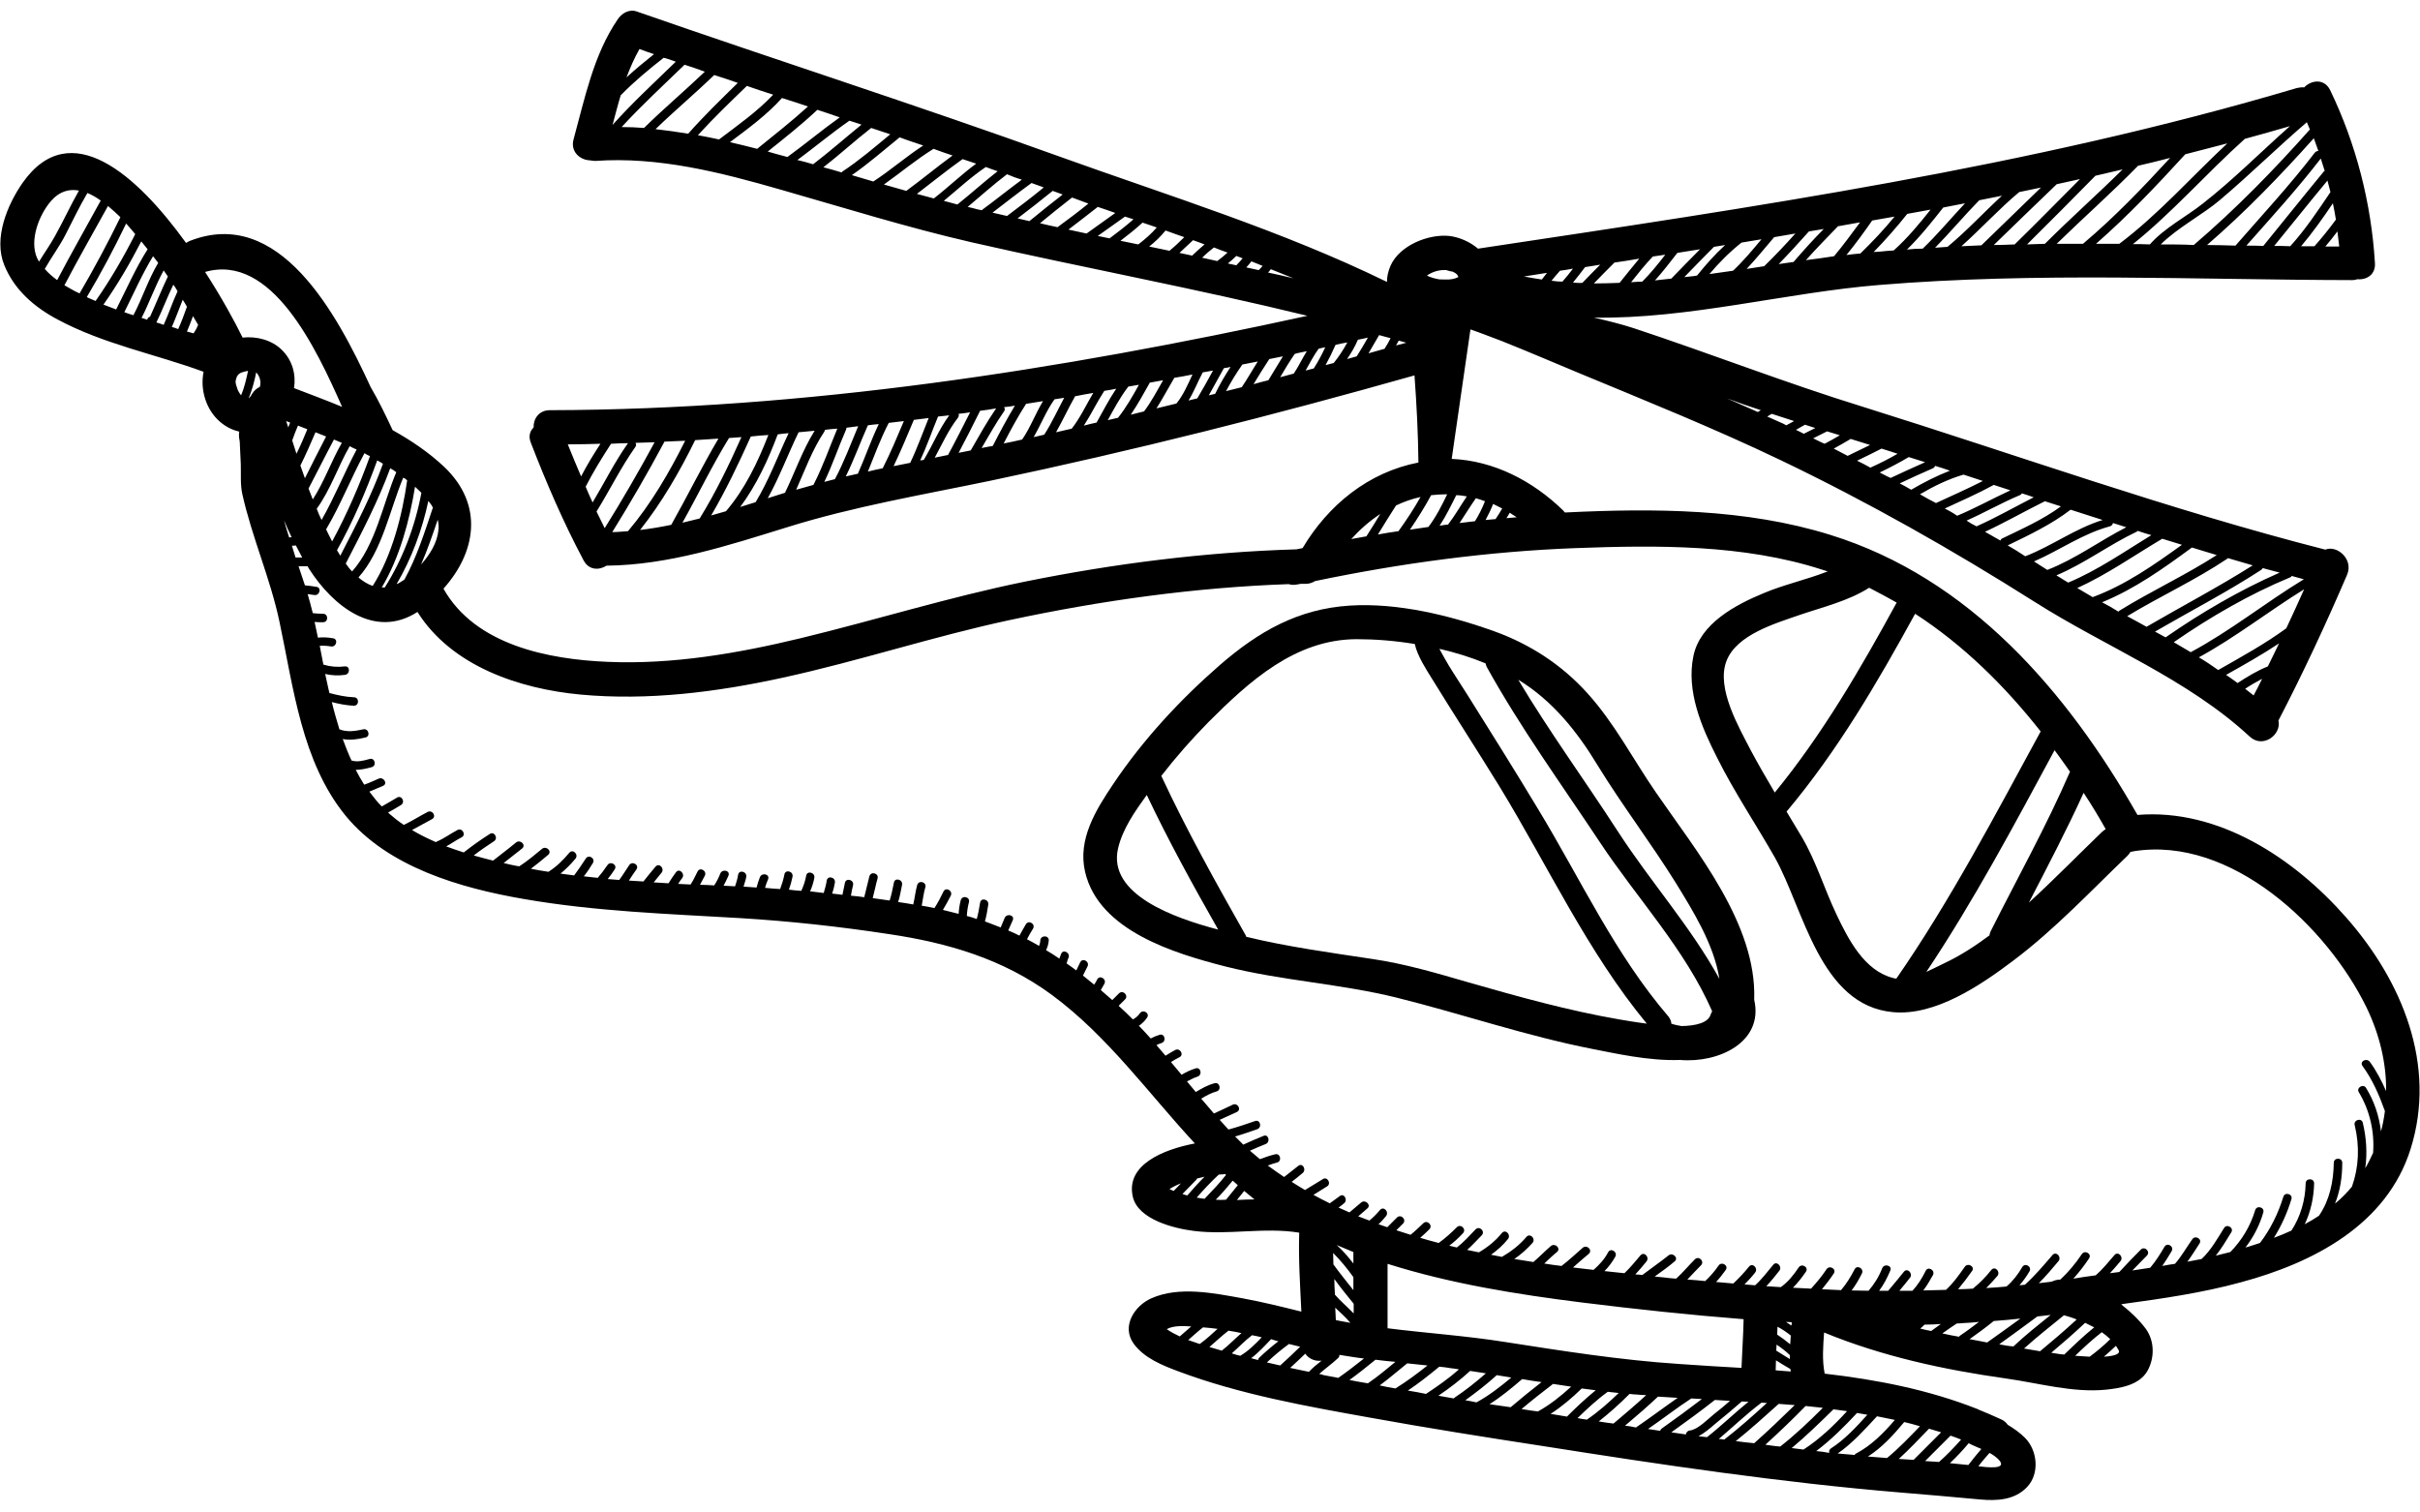 <svg width="192" height="120" viewBox="0 0 192 120" fill="none" xmlns="http://www.w3.org/2000/svg">
<path d="M116.664 26.136C117.504 26.424 118.344 26.76 119.184 27.072C121.224 27.888 123.24 28.752 125.256 29.592C130.632 31.824 136.008 33.984 141.264 36.504C148.224 39.84 154.872 43.608 161.4 47.736C167.064 51.336 173.544 53.856 178.488 58.44C179.544 59.424 181.032 58.272 180.768 57.168C182.736 53.376 184.536 49.512 186.216 45.6C186.744 44.352 185.4 43.224 184.488 43.608C172.08 40.44 160.032 36.096 147.816 32.28C141.672 30.384 135.72 28.056 129.624 26.04C128.592 25.704 127.512 25.44 126.456 25.2C133.992 25.32 141.72 23.208 149.112 22.608C161.592 21.576 174.12 22.2 186.624 22.224C186.768 22.224 186.912 22.2 187.032 22.152C187.752 22.224 188.496 21.792 188.424 20.856C188.136 16.128 186.936 11.424 184.872 7.152C184.416 6.216 183.384 6.336 182.808 6.936C182.64 6.912 182.448 6.936 182.232 6.984C161.04 13.272 139.08 16.44 117.264 19.728C116.616 19.176 115.776 18.816 114.984 18.72C113.328 18.552 111.048 19.464 110.328 21.072C110.136 21.504 110.04 21.936 110.04 22.368C101.688 18.288 92.76 15.552 84.024 12.408C72.912 8.4 61.68 4.8 50.52 0.912C49.92 0.696 49.32 1.056 49.008 1.536C47.088 4.344 46.392 7.824 45.504 11.064C45.24 12.048 46.032 12.696 46.8 12.72C46.944 12.744 47.088 12.768 47.232 12.768C52.224 12.408 57.192 13.68 61.944 15.048C66.984 16.488 71.976 18.048 77.088 19.224C85.944 21.24 94.896 22.896 103.728 25.056C83.952 29.376 63.936 32.496 43.632 32.544C42.744 32.544 42.312 33.24 42.336 33.912C42.048 34.2 41.904 34.608 42.12 35.136C43.344 38.304 44.688 41.424 46.296 44.448C46.704 45.24 47.52 45.264 48.12 44.88C53.04 44.832 57.792 43.272 62.448 41.832C67.752 40.176 73.176 39.264 78.6 38.136C89.904 35.76 101.112 32.928 112.224 29.784C112.392 32.088 112.512 34.392 112.536 36.696C108.576 37.464 105.384 40.056 103.344 43.488C103.176 43.512 103.008 43.56 102.864 43.584C95.616 43.8 88.392 44.712 81.288 46.152C75.288 47.376 69.456 49.2 63.504 50.64C58.536 51.84 53.376 52.728 48.24 52.512C43.536 52.32 37.704 51.192 35.184 46.704C37.728 43.872 38.448 40.08 35.232 37.032C34.008 35.88 32.616 34.944 31.152 34.128C30.6 32.952 30.048 31.8 29.4 30.696C26.736 24.912 22.152 16.296 15.024 19.128C14.928 19.176 14.832 19.224 14.76 19.272C10.896 13.92 5.592 9.12 1.8 14.496C0.576 16.248 -0.528 18.912 0.336 21.024C1.128 22.992 2.712 24.36 4.56 25.344C8.232 27.312 12.288 28.08 16.152 29.496C15.864 30.912 16.344 32.52 17.472 33.48C17.952 33.888 18.48 34.128 18.984 34.248C18.96 34.344 18.96 34.44 18.96 34.56C18.96 34.704 18.984 34.824 19.008 34.944C19.032 35.088 19.032 35.232 19.032 35.28C19.056 35.784 19.08 36.312 19.104 36.816C19.128 37.584 19.056 38.448 19.224 39.192C19.992 42.648 21.456 45.912 22.176 49.344C23.28 54.528 23.928 60.432 27.408 64.704C30.768 68.808 36.552 70.464 41.568 71.328C47.232 72.312 52.968 72.504 58.68 72.84C62.664 73.08 66.6 73.512 70.536 74.112C75.216 74.808 79.56 76.08 83.424 78.912C87.888 82.2 91.104 86.736 94.8 90.72C92.28 91.2 89.28 92.424 89.88 94.968C90.312 96.768 93.168 97.464 94.68 97.656C97.464 98.016 100.296 97.344 103.08 97.8C103.008 99.888 103.152 101.976 103.248 104.064C101.712 103.68 100.152 103.296 98.592 103.008C96.312 102.6 93.552 102.024 91.344 103.008C90 103.608 88.968 105.216 89.928 106.584C90.744 107.736 92.232 108.336 93.528 108.816C98.4 110.64 103.68 111.576 108.768 112.488C113.28 113.304 117.816 114.024 122.352 114.72C131.784 116.208 141.264 117.624 150.792 118.416C152.904 118.584 154.992 118.776 157.104 118.968C158.448 119.088 159.84 119.016 160.824 117.984C161.832 116.928 161.664 115.08 160.656 114.072C160.248 113.664 159.768 113.328 159.288 113.04C159.168 112.872 159 112.704 158.76 112.608C158.184 112.344 157.584 112.08 156.984 111.84C156.96 111.816 156.912 111.816 156.888 111.792C153 110.256 148.92 109.464 144.768 108.984C144.552 107.904 144.648 106.8 144.72 105.72C149.328 107.616 154.224 108.672 159.144 109.368C161.736 109.728 164.448 110.52 167.088 110.256C168.24 110.136 169.728 109.896 170.376 108.768C170.952 107.736 170.952 106.392 170.232 105.408C169.704 104.712 169.032 104.064 168.288 103.488C168.312 103.488 168.36 103.488 168.384 103.464C171.552 103.032 174.72 102.576 177.792 101.736C183.504 100.2 189.36 97.2 191.256 91.152C193.344 84.504 190.584 77.832 186.144 72.792C182.016 68.088 176.016 64.128 169.584 64.656C164.016 54.888 156.288 45.864 145.2 42.432C138.504 40.344 131.208 40.32 124.272 40.656H124.152C124.104 40.608 124.056 40.536 124.008 40.488C121.584 38.136 118.512 36.552 115.176 36.408M51.888 4.296C51.144 4.896 50.4 5.496 49.704 6.144C49.992 5.376 50.328 4.608 50.736 3.888C51.12 4.032 51.504 4.176 51.888 4.296ZM53.616 4.896C51.912 6.552 50.184 8.136 48.6 9.912C48.816 9.12 49.008 8.328 49.248 7.56C50.304 6.48 51.456 5.52 52.656 4.584C52.968 4.656 53.28 4.776 53.616 4.896ZM55.92 5.688C54.336 7.2 52.656 8.616 51.096 10.152C50.496 10.104 49.92 10.08 49.32 10.08C50.904 8.352 52.632 6.768 54.312 5.136C54.864 5.304 55.392 5.496 55.92 5.688ZM58.536 6.576C57.192 7.896 55.848 9.192 54.6 10.608C53.736 10.464 52.872 10.344 52.008 10.248C53.52 8.784 55.152 7.416 56.664 5.952C57.288 6.144 57.912 6.36 58.536 6.576ZM61.344 7.512C60.072 8.856 58.536 9.936 57.048 11.064C56.496 10.944 55.92 10.824 55.368 10.728C56.616 9.36 57.936 8.088 59.256 6.816C59.952 7.056 60.648 7.296 61.344 7.512ZM64.104 8.448C62.808 9.624 61.44 10.704 60.072 11.808C59.352 11.616 58.632 11.448 57.912 11.28C59.352 10.2 60.84 9.12 62.04 7.776C62.736 7.992 63.408 8.208 64.104 8.448ZM66.624 9.312C65.208 10.32 63.864 11.448 62.472 12.456C62.184 12.384 61.872 12.288 61.584 12.216C61.368 12.144 61.128 12.096 60.912 12.024C62.256 10.944 63.6 9.888 64.848 8.712C65.424 8.904 66.024 9.096 66.624 9.312ZM68.352 9.888C67.08 10.92 65.832 12.024 64.512 13.032C64.104 12.912 63.696 12.792 63.264 12.696C64.656 11.664 65.976 10.56 67.392 9.576C67.728 9.672 68.04 9.792 68.352 9.888ZM70.632 10.656C69.408 11.664 68.184 12.72 66.84 13.608L66.768 13.68C66.288 13.536 65.808 13.392 65.328 13.272C66.624 12.264 67.824 11.16 69.12 10.152C69.6 10.32 70.128 10.488 70.632 10.656ZM73.248 11.544C71.88 12.432 70.656 13.512 69.288 14.4C68.712 14.232 68.136 14.064 67.584 13.896C68.904 12.984 70.128 11.904 71.376 10.896C72 11.136 72.624 11.328 73.248 11.544ZM75.576 12.336C74.328 13.248 73.152 14.232 71.904 15.144C71.304 14.976 70.728 14.808 70.128 14.64C71.448 13.704 72.672 12.672 74.064 11.808C74.568 12 75.072 12.168 75.576 12.336ZM77.448 12.984C76.272 13.848 75.24 14.856 74.088 15.744C73.632 15.624 73.2 15.504 72.744 15.384C73.944 14.472 75.12 13.512 76.368 12.624C76.704 12.744 77.064 12.864 77.448 12.984ZM79.152 13.584C78.072 14.424 77.04 15.36 75.96 16.224L74.88 15.936C75.984 15.024 77.04 14.04 78.216 13.248C78.528 13.368 78.84 13.488 79.152 13.584ZM81.072 14.256C79.992 15.048 78.96 15.888 77.88 16.68C77.64 16.632 77.424 16.584 77.184 16.512C77.04 16.488 76.92 16.44 76.776 16.416C77.808 15.552 78.816 14.64 79.896 13.824C80.28 13.992 80.664 14.136 81.072 14.256ZM82.8 14.88C81.84 15.672 80.88 16.392 79.896 17.136C79.512 17.04 79.128 16.968 78.744 16.872C79.776 16.08 80.784 15.288 81.84 14.52C82.152 14.64 82.464 14.736 82.776 14.856C82.776 14.88 82.776 14.88 82.8 14.88ZM84.312 15.432C83.424 16.128 82.536 16.824 81.672 17.544L80.736 17.328C81.672 16.608 82.608 15.888 83.52 15.144L84.312 15.432ZM86.352 16.152C85.56 16.8 84.72 17.424 83.904 18.024C83.448 17.928 82.992 17.832 82.512 17.712C83.352 17.016 84.192 16.344 85.056 15.672C85.488 15.84 85.92 15.984 86.352 16.152ZM88.488 16.896C87.72 17.448 86.976 17.976 86.208 18.528C85.728 18.432 85.248 18.312 84.768 18.216C85.56 17.616 86.328 17.016 87.096 16.416C87.552 16.56 88.008 16.728 88.488 16.896ZM89.928 17.4C89.328 17.928 88.68 18.432 88.032 18.912C87.72 18.84 87.408 18.792 87.096 18.72C87.816 18.216 88.536 17.688 89.256 17.184C89.496 17.256 89.712 17.328 89.928 17.4ZM91.776 18.048C91.344 18.552 90.84 18.984 90.312 19.392C89.832 19.296 89.376 19.2 88.896 19.104C89.496 18.648 90.096 18.168 90.648 17.664C91.032 17.784 91.416 17.928 91.776 18.048ZM93.96 18.816C93.576 19.2 93.192 19.56 92.784 19.896C92.256 19.776 91.704 19.68 91.176 19.56C91.656 19.176 92.088 18.768 92.472 18.288C92.952 18.456 93.456 18.648 93.96 18.816ZM95.568 19.392C95.232 19.68 94.896 19.968 94.584 20.28L93.576 20.064L94.656 19.056C94.968 19.176 95.28 19.272 95.568 19.392ZM97.392 20.04C97.128 20.28 96.864 20.496 96.576 20.712C96.168 20.616 95.784 20.544 95.376 20.448C95.664 20.16 95.976 19.896 96.312 19.632C96.672 19.776 97.032 19.92 97.392 20.04ZM98.592 20.496C98.424 20.688 98.256 20.88 98.088 21.048C97.872 21 97.656 20.952 97.416 20.904C97.656 20.712 97.872 20.52 98.088 20.304C98.256 20.376 98.424 20.424 98.592 20.496ZM100.176 21.096C100.08 21.216 99.96 21.336 99.864 21.432C99.528 21.36 99.216 21.288 98.88 21.216C99.024 21.072 99.144 20.904 99.288 20.736C99.576 20.856 99.864 20.976 100.176 21.096ZM102.624 22.08C101.952 21.912 101.28 21.768 100.608 21.624C100.68 21.552 100.752 21.456 100.824 21.36L102.624 22.08ZM47.64 35.208C47.088 36.048 46.56 36.912 46.104 37.8C45.744 36.96 45.384 36.096 45.048 35.256C45.888 35.256 46.776 35.232 47.64 35.208ZM49.824 35.16C48.768 36.648 47.952 38.304 47.016 39.864C46.824 39.456 46.632 39.024 46.464 38.616C47.064 37.44 47.76 36.312 48.48 35.208C48.912 35.184 49.368 35.16 49.824 35.16ZM51.936 35.088C50.688 37.392 49.368 39.672 47.976 41.904C47.76 41.472 47.544 41.04 47.328 40.584C48.384 38.88 49.248 37.104 50.4 35.472C50.496 35.352 50.472 35.232 50.424 35.136C50.928 35.112 51.432 35.112 51.936 35.088ZM54.36 34.968C53.088 37.512 51.648 39.984 49.824 42.144C49.416 42.168 48.984 42.216 48.576 42.216C50.016 39.888 51.384 37.536 52.68 35.112C52.704 35.088 52.704 35.064 52.704 35.04L54.36 34.968ZM57 34.8C55.68 37.032 54.528 39.384 53.256 41.64C52.44 41.808 51.6 41.952 50.784 42.048C52.512 39.864 53.928 37.416 55.152 34.92C55.752 34.872 56.376 34.848 57 34.8ZM58.824 34.68C57.84 36.888 56.784 39.072 55.512 41.136C55.056 41.256 54.6 41.352 54.144 41.472C55.392 39.24 56.496 36.936 57.84 34.752C58.152 34.728 58.488 34.704 58.824 34.68ZM60.96 34.512C60.12 36.672 59.112 38.784 57.6 40.56C57.216 40.68 56.808 40.776 56.424 40.896C57.6 38.88 58.608 36.768 59.568 34.632C60.024 34.584 60.504 34.536 60.96 34.512ZM62.568 34.368C61.704 36.192 61.008 38.088 59.952 39.84C59.544 39.96 59.136 40.104 58.728 40.224C60.024 38.472 60.936 36.504 61.704 34.464C61.992 34.416 62.28 34.392 62.568 34.368ZM64.632 34.176C63.672 35.712 63.072 37.464 62.28 39.096L60.912 39.528C61.848 37.848 62.52 36.024 63.36 34.296C63.792 34.248 64.2 34.224 64.632 34.176ZM66.432 34.008C65.808 35.496 65.28 37.032 64.536 38.472C64.08 38.592 63.624 38.736 63.168 38.856C63.864 37.296 64.44 35.688 65.4 34.248C65.424 34.2 65.448 34.152 65.448 34.104C65.76 34.056 66.096 34.032 66.432 34.008ZM68.088 33.816C67.488 35.232 66.96 36.672 66.24 38.016C65.952 38.088 65.688 38.16 65.4 38.232C66.048 36.888 66.528 35.448 67.128 34.08C67.152 34.032 67.152 33.984 67.152 33.936C67.464 33.888 67.776 33.864 68.088 33.816ZM69.72 33.648C69.096 34.944 68.64 36.288 68.064 37.584C67.752 37.656 67.416 37.728 67.104 37.8C67.752 36.48 68.256 35.088 68.856 33.744C69.144 33.696 69.432 33.672 69.72 33.648ZM71.712 33.408C71.184 34.656 70.656 35.928 70.032 37.152C69.648 37.224 69.24 37.32 68.856 37.416C69.384 36.12 69.864 34.8 70.512 33.552C70.92 33.504 71.328 33.456 71.712 33.408ZM73.68 33.168C73.2 34.344 72.768 35.568 72.216 36.72C71.784 36.816 71.328 36.888 70.896 36.984C71.472 35.784 71.976 34.56 72.504 33.312C72.888 33.264 73.272 33.216 73.68 33.168ZM75.312 32.952C74.496 34.056 73.992 35.328 73.296 36.48C73.2 36.504 73.104 36.528 73.008 36.528C73.536 35.4 73.944 34.2 74.424 33.048C74.736 33.024 75.024 32.976 75.312 32.952ZM76.968 32.712C76.392 33.84 75.816 34.992 75.216 36.096C74.856 36.168 74.496 36.24 74.16 36.312C74.736 35.256 75.24 34.128 75.984 33.168C76.08 33.072 76.08 32.928 76.056 32.832C76.344 32.808 76.656 32.76 76.968 32.712ZM79.032 32.4C78.288 33.48 77.664 34.608 77.016 35.736C76.704 35.808 76.368 35.856 76.056 35.928C76.632 34.848 77.184 33.744 77.736 32.64C77.736 32.616 77.736 32.616 77.76 32.592C78.192 32.544 78.624 32.472 79.032 32.4ZM80.52 32.184C79.896 33.216 79.32 34.296 78.768 35.376C78.672 35.4 78.6 35.424 78.504 35.424C78.288 35.472 78.096 35.496 77.88 35.544C78.456 34.56 79.008 33.576 79.656 32.64C79.752 32.52 79.728 32.4 79.656 32.304C79.968 32.28 80.256 32.232 80.52 32.184ZM82.752 31.824C82.152 32.808 81.744 33.936 81.096 34.872C80.616 34.992 80.112 35.088 79.632 35.184C80.184 34.104 80.76 33.048 81.408 32.04C81.864 31.968 82.296 31.896 82.752 31.824ZM84.432 31.56C83.904 32.544 83.448 33.552 82.848 34.488C82.56 34.56 82.296 34.608 82.008 34.68C82.584 33.696 82.992 32.616 83.664 31.68C83.928 31.632 84.168 31.608 84.432 31.56ZM86.736 31.176C86.184 32.112 85.704 33.144 85.032 34.008C84.624 34.104 84.192 34.2 83.784 34.296C84.312 33.36 84.768 32.376 85.296 31.44C85.776 31.344 86.256 31.248 86.736 31.176ZM88.56 30.84C87.984 31.704 87.504 32.616 87 33.528C86.664 33.6 86.328 33.672 85.992 33.768C86.568 32.88 87.024 31.92 87.6 31.032C87.6 31.032 87.6 31.008 87.624 31.008C87.936 30.96 88.248 30.912 88.56 30.84ZM90.36 30.528C89.856 31.44 89.352 32.328 88.704 33.144C88.44 33.216 88.152 33.264 87.888 33.336C88.392 32.424 88.872 31.512 89.52 30.672C89.784 30.624 90.072 30.576 90.36 30.528ZM92.28 30.168C91.8 31.008 91.344 31.872 90.768 32.64C90.408 32.736 90.048 32.808 89.712 32.904C90.264 32.088 90.744 31.224 91.224 30.36C91.584 30.288 91.92 30.24 92.28 30.168ZM94.608 29.712C94.248 30.504 93.864 31.368 93.336 32.016C92.808 32.136 92.28 32.28 91.752 32.4C92.256 31.608 92.688 30.792 93.168 29.976C93.648 29.904 94.128 29.808 94.608 29.712ZM96.24 29.4C95.832 30.144 95.424 30.888 94.992 31.608C94.752 31.656 94.512 31.728 94.296 31.776C94.728 31.08 95.04 30.264 95.424 29.544C95.688 29.496 95.976 29.448 96.24 29.4ZM97.632 29.112C97.176 29.808 96.768 30.504 96.408 31.248C96.24 31.296 96.072 31.32 95.904 31.368C96.312 30.648 96.696 29.928 97.104 29.208C97.272 29.184 97.464 29.16 97.632 29.112ZM99.792 28.68C99.36 29.352 98.976 30.048 98.52 30.72C98.112 30.816 97.68 30.936 97.272 31.032C97.656 30.312 98.088 29.592 98.568 28.92C98.976 28.848 99.384 28.752 99.792 28.68ZM101.784 28.272C101.4 28.896 101.016 29.544 100.632 30.168C100.248 30.264 99.84 30.36 99.456 30.48C99.864 29.808 100.272 29.136 100.704 28.488C101.088 28.416 101.448 28.344 101.784 28.272ZM103.68 27.864C103.32 28.44 103.032 29.064 102.648 29.64L101.568 29.928C101.928 29.304 102.312 28.68 102.72 28.08C103.032 27.984 103.368 27.936 103.68 27.864ZM105.144 27.552C104.88 28.128 104.568 28.704 104.232 29.232C104.016 29.28 103.8 29.352 103.584 29.4C103.92 28.8 104.232 28.2 104.616 27.672C104.784 27.624 104.976 27.576 105.144 27.552ZM106.896 27.168C106.584 27.744 106.224 28.296 105.816 28.8C105.6 28.848 105.384 28.92 105.168 28.968C105.456 28.44 105.72 27.912 105.96 27.36C106.272 27.288 106.584 27.216 106.896 27.168ZM108.528 26.784C108.24 27.288 107.952 27.792 107.64 28.272C107.376 28.344 107.112 28.416 106.872 28.488C107.208 28.008 107.496 27.504 107.736 26.952C108 26.904 108.264 26.856 108.528 26.784ZM110.328 26.832C110.184 27.12 110.016 27.408 109.848 27.672C109.416 27.792 109.008 27.912 108.576 28.032C108.864 27.552 109.128 27.072 109.416 26.592H109.44C109.728 26.664 110.016 26.76 110.328 26.832ZM111.576 27.192C111.312 27.264 111.048 27.336 110.76 27.408C110.832 27.288 110.904 27.144 110.976 27.024C111.168 27.072 111.384 27.144 111.576 27.192ZM178.128 54.648C178.56 54.36 179.016 54.096 179.472 53.856C179.256 54.288 179.04 54.744 178.8 55.176C178.56 54.984 178.344 54.816 178.128 54.648ZM176.616 53.544C178.032 52.752 179.472 51.936 180.816 51.048C180.528 51.672 180.216 52.272 179.928 52.872C179.088 53.208 178.296 53.688 177.528 54.192C177.24 53.976 176.928 53.76 176.616 53.544ZM174.456 52.152C177.36 50.568 179.976 48.504 182.808 46.752C182.352 47.784 181.872 48.816 181.392 49.848C179.688 51.096 177.84 52.104 175.992 53.16C175.488 52.8 174.984 52.464 174.456 52.152ZM172.464 50.952C175.344 48.96 178.44 47.16 181.68 45.816C181.752 45.792 181.8 45.744 181.824 45.696C182.136 45.792 182.472 45.864 182.784 45.96C179.736 47.808 176.952 50.064 173.808 51.744C173.352 51.48 172.92 51.216 172.464 50.952ZM170.976 50.112C173.784 48.48 176.664 46.992 179.4 45.216C179.472 45.168 179.496 45.12 179.52 45.072C179.976 45.192 180.408 45.312 180.864 45.432C177.696 46.824 174.648 48.6 171.816 50.568C171.528 50.424 171.264 50.256 170.976 50.112ZM168.768 48.888C171.384 47.304 174.168 46.032 176.712 44.328C176.736 44.328 176.736 44.304 176.76 44.28C177.408 44.472 178.08 44.664 178.728 44.856C175.992 46.584 173.112 48.096 170.304 49.728C169.776 49.44 169.272 49.152 168.768 48.888ZM166.776 47.784C169.368 46.728 171.648 45.096 173.904 43.44C174.552 43.632 175.224 43.848 175.872 44.04C173.376 45.648 170.664 46.896 168.144 48.456L168.072 48.528C167.664 48.264 167.232 48.024 166.776 47.784ZM164.808 46.656C167.184 45.576 169.32 44.064 171.552 42.744C172.08 42.912 172.584 43.056 173.112 43.224C170.88 44.832 168.624 46.416 166.032 47.376L164.808 46.656ZM163.152 45.648C165.384 44.712 167.328 43.224 169.512 42.192C169.56 42.168 169.584 42.144 169.608 42.12C169.968 42.24 170.328 42.36 170.688 42.456C168.528 43.776 166.44 45.24 164.088 46.224L163.152 45.648ZM161.376 44.544C163.416 43.656 165.24 42.336 167.4 41.76C167.544 41.712 167.616 41.616 167.64 41.496C168 41.616 168.336 41.712 168.696 41.832C166.584 42.912 164.664 44.352 162.432 45.216C162.096 45 161.736 44.784 161.376 44.544ZM159.288 43.272C161.016 42.432 162.744 41.616 164.28 40.44C165.12 40.704 165.984 40.992 166.824 41.256C164.64 41.928 162.792 43.32 160.68 44.136C160.224 43.824 159.744 43.536 159.288 43.272ZM157.488 42.192C159.096 41.448 160.632 40.56 162.24 39.768C162.672 39.912 163.08 40.032 163.512 40.176C162.072 41.232 160.44 41.952 158.856 42.72C158.76 42.768 158.736 42.816 158.712 42.888C158.304 42.648 157.896 42.432 157.488 42.192ZM156.024 41.304C157.44 40.68 158.808 39.888 160.248 39.288C160.32 39.264 160.368 39.216 160.416 39.144C160.728 39.24 161.04 39.336 161.352 39.456C159.84 40.224 158.376 41.064 156.816 41.76C156.528 41.616 156.264 41.472 156.024 41.304ZM154.296 40.344C155.592 39.744 156.912 39.168 158.184 38.472C158.616 38.616 159.072 38.76 159.504 38.904C158.088 39.552 156.72 40.32 155.28 40.92C154.968 40.704 154.632 40.512 154.296 40.344ZM152.328 39.216C153.432 38.568 154.56 38.016 155.784 37.656C156.288 37.824 156.792 37.992 157.32 38.16C156.096 38.784 154.848 39.336 153.6 39.912C153.168 39.696 152.736 39.456 152.328 39.216ZM150.72 38.352C151.584 37.944 152.472 37.536 153.36 37.152C153.456 37.104 153.504 37.032 153.528 36.96C153.912 37.08 154.32 37.2 154.704 37.344C153.648 37.752 152.616 38.28 151.632 38.856C151.32 38.664 151.032 38.52 150.72 38.352ZM149.136 37.488C149.928 37.104 150.672 36.72 151.44 36.264C151.872 36.408 152.304 36.528 152.736 36.672C151.824 37.08 150.912 37.488 150 37.92C149.712 37.8 149.424 37.632 149.136 37.488ZM147.336 36.552C147.984 36.24 148.632 35.928 149.28 35.592C149.712 35.736 150.144 35.856 150.552 36C149.856 36.408 149.136 36.768 148.392 37.104C148.056 36.912 147.696 36.72 147.336 36.552ZM145.488 35.592C145.944 35.352 146.376 35.088 146.832 34.824C147.336 34.992 147.864 35.136 148.368 35.304C147.792 35.592 147.192 35.88 146.592 36.168C146.232 35.976 145.848 35.784 145.488 35.592ZM143.856 34.776C144.216 34.584 144.6 34.416 144.96 34.224L145.896 34.512C145.92 34.512 145.944 34.536 145.968 34.536C145.56 34.776 145.176 34.992 144.768 35.208C144.456 35.088 144.168 34.92 143.856 34.776ZM142.488 34.104C142.728 33.96 142.968 33.84 143.208 33.696C143.472 33.792 143.76 33.864 144.024 33.96C143.712 34.104 143.424 34.272 143.112 34.416C142.896 34.296 142.68 34.2 142.488 34.104ZM140.208 33.048L140.568 32.832C141.168 33.024 141.744 33.216 142.344 33.408C142.128 33.528 141.936 33.624 141.72 33.744C141.648 33.696 141.576 33.672 141.504 33.624L140.208 33.048ZM137.016 31.608C137.904 31.944 138.816 32.256 139.704 32.544C139.632 32.592 139.536 32.64 139.464 32.688L137.016 31.608ZM184.488 19.56C184.824 19.176 185.136 18.768 185.448 18.36C185.496 18.768 185.544 19.176 185.592 19.56H184.488ZM182.568 19.536C183.48 18.456 184.296 17.304 185.088 16.128C185.184 16.56 185.256 16.992 185.328 17.424C184.8 18.144 184.224 18.864 183.624 19.536H182.568ZM180.432 19.512C181.848 17.784 183.24 16.032 184.656 14.328C184.728 14.64 184.824 14.928 184.896 15.24C183.888 16.728 182.904 18.216 181.704 19.536C181.272 19.512 180.84 19.512 180.432 19.512ZM178.224 19.488C180.24 17.208 182.28 14.976 184.128 12.576C184.224 12.912 184.344 13.224 184.44 13.56C184.416 13.584 184.392 13.584 184.368 13.608C182.76 15.552 181.176 17.544 179.568 19.512C179.112 19.488 178.68 19.488 178.224 19.488ZM175.104 19.44C178.128 16.824 180.912 13.944 183.576 10.968L183.936 11.976C183.84 11.976 183.72 12.024 183.648 12.12C181.68 14.688 179.472 17.064 177.36 19.488C176.592 19.464 175.848 19.44 175.104 19.44ZM171.432 19.392C172.776 18.048 174.792 17.016 176.16 15.84C178.512 13.848 180.696 11.688 183.024 9.696C183.096 9.888 183.192 10.08 183.264 10.272C180.384 13.512 177.36 16.608 174.048 19.44C173.208 19.392 172.32 19.392 171.432 19.392ZM169.224 19.368C172.392 16.824 175.08 13.728 178.104 11.016C179.304 10.68 180.48 10.368 181.68 10.008C179.376 12.048 177.192 14.256 174.768 16.152C173.472 17.184 171.696 18.096 170.568 19.392C170.112 19.368 169.656 19.368 169.224 19.368ZM166.296 19.344C168.816 17.136 171.12 14.712 173.376 12.24C174.48 11.952 175.584 11.664 176.712 11.376C173.856 14.04 171.264 16.992 168.144 19.344H166.296ZM163.176 19.344C165.312 17.256 167.544 15.288 169.632 13.152C170.472 12.96 171.336 12.744 172.176 12.528C169.992 14.904 167.76 17.232 165.288 19.32C165.288 19.32 165.288 19.344 165.264 19.344H163.176ZM160.824 19.392C162.648 17.592 164.448 15.768 166.248 13.944L168.408 13.44C166.392 15.432 164.256 17.328 162.24 19.344C161.76 19.368 161.28 19.368 160.824 19.392ZM158.184 19.44C159.84 17.832 161.496 16.224 163.176 14.616C163.8 14.472 164.4 14.352 165.024 14.208C163.296 15.936 161.592 17.688 159.84 19.392C159.288 19.416 158.736 19.44 158.184 19.44ZM155.616 19.536C157.176 18.144 158.592 16.584 160.2 15.24L161.928 14.88L157.2 19.464L155.616 19.536ZM153.528 19.656C154.728 18.432 155.832 17.112 157.032 15.888L158.832 15.528C157.368 16.872 156.024 18.336 154.512 19.584C154.2 19.608 153.864 19.632 153.528 19.656ZM151.296 19.8C152.352 18.768 153.264 17.616 154.176 16.464C154.752 16.344 155.328 16.248 155.904 16.128C154.776 17.328 153.72 18.6 152.544 19.728C152.112 19.728 151.704 19.752 151.296 19.8ZM148.656 19.992C149.592 19.032 150.48 18.024 151.32 16.968C151.944 16.848 152.544 16.752 153.168 16.632C152.256 17.784 151.32 18.912 150.24 19.872C149.856 19.896 149.496 19.92 149.112 19.968C148.968 19.968 148.824 19.992 148.656 19.992ZM146.496 20.232C147.216 19.344 147.888 18.432 148.536 17.496C149.136 17.4 149.712 17.28 150.312 17.184C149.472 18.216 148.56 19.176 147.6 20.112C147.24 20.136 146.856 20.184 146.496 20.232ZM143.28 20.64C144.096 19.728 144.96 18.84 145.824 17.952C146.4 17.856 147 17.736 147.576 17.64C146.904 18.552 146.232 19.464 145.512 20.328C144.768 20.448 144.024 20.544 143.28 20.64ZM141.12 20.952C141.936 20.112 142.728 19.248 143.52 18.36C143.904 18.288 144.312 18.24 144.696 18.168C143.856 19.008 143.064 19.896 142.296 20.784C141.888 20.832 141.504 20.904 141.12 20.952ZM138.576 21.336C139.344 20.52 140.04 19.656 140.76 18.816C141.312 18.72 141.888 18.624 142.44 18.528C141.648 19.416 140.832 20.28 139.968 21.12C139.512 21.192 139.056 21.264 138.576 21.336ZM135.624 21.744C136.392 20.832 137.232 19.992 138.168 19.248C138.696 19.152 139.224 19.08 139.752 18.984C139.032 19.848 138.312 20.712 137.496 21.48C136.872 21.576 136.248 21.648 135.624 21.744ZM133.632 21.984C134.424 21.168 135.192 20.376 135.984 19.584C136.272 19.536 136.584 19.488 136.872 19.44C136.056 20.184 135.336 21 134.64 21.864C134.544 21.888 134.424 21.888 134.328 21.912C134.112 21.936 133.872 21.96 133.632 21.984ZM131.304 22.248C131.928 21.552 132.504 20.808 133.08 20.064L134.88 19.776C134.112 20.544 133.344 21.336 132.6 22.104L131.304 22.248ZM129.408 22.392C129.96 21.696 130.512 21 131.136 20.352C131.472 20.304 131.784 20.256 132.12 20.208C131.544 20.952 130.968 21.672 130.296 22.344C130.008 22.344 129.72 22.368 129.408 22.392ZM126.456 22.488C126.984 21.936 127.536 21.384 128.088 20.832C128.736 20.736 129.408 20.64 130.056 20.52C129.528 21.144 129.024 21.792 128.496 22.44C127.824 22.464 127.152 22.488 126.456 22.488ZM124.8 22.416C125.136 22.008 125.448 21.6 125.76 21.192C126.168 21.12 126.576 21.072 126.96 21C126.48 21.48 126 21.96 125.544 22.44C125.304 22.464 125.064 22.44 124.8 22.416ZM123.096 22.272C123.312 22.008 123.528 21.744 123.768 21.48C124.104 21.432 124.464 21.384 124.8 21.312C124.536 21.672 124.248 22.008 123.96 22.344C123.696 22.344 123.384 22.32 123.096 22.272ZM120.912 21.936C121.512 21.84 122.112 21.744 122.736 21.648C122.592 21.816 122.472 22.008 122.328 22.176C121.872 22.104 121.392 22.032 120.912 21.936ZM28.296 35.664C27.312 37.512 26.544 39.456 25.512 41.256C25.368 40.968 25.248 40.68 25.128 40.368C26.232 38.832 26.808 37.032 27.744 35.4C27.912 35.496 28.104 35.592 28.296 35.664ZM25.032 34.296C25.32 34.416 25.584 34.512 25.872 34.632C25.296 35.736 24.744 36.84 24.192 37.944L23.832 36.936C24.264 36.072 24.648 35.184 25.032 34.296ZM23.52 36C23.4 35.64 23.304 35.304 23.184 34.944C23.328 34.536 23.472 34.152 23.64 33.768C23.88 33.864 24.144 33.96 24.384 34.056C24.12 34.704 23.832 35.376 23.52 36ZM26.496 34.872C26.712 34.968 26.904 35.04 27.12 35.136C26.28 36.6 25.728 38.208 24.816 39.624C24.696 39.336 24.6 39.048 24.48 38.76C25.152 37.488 25.8 36.168 26.496 34.872ZM29.352 36.192C28.512 38.52 27.528 40.776 26.352 42.96C26.184 42.624 26.016 42.312 25.872 42C27.024 40.056 27.84 37.944 28.92 35.952C29.04 36.048 29.208 36.12 29.352 36.192ZM30.384 36.792C29.472 39.336 28.224 41.712 27 44.088C26.904 43.944 26.832 43.8 26.736 43.656C28.008 41.376 29.04 38.976 29.928 36.528C30.096 36.624 30.24 36.696 30.384 36.792ZM31.44 37.464C30.36 40.032 29.808 43.224 27.936 45.336C27.744 45.144 27.576 44.928 27.432 44.712C28.704 42.24 30 39.768 30.96 37.152C31.128 37.248 31.296 37.344 31.44 37.464ZM32.304 38.112C31.92 40.848 31.104 44.088 29.568 46.488C29.16 46.344 28.776 46.104 28.44 45.816C30.336 43.68 30.912 40.488 31.992 37.896C32.112 37.944 32.208 38.016 32.304 38.112ZM33.432 39.096C32.952 41.712 31.944 44.376 30.528 46.608H30.288C31.704 44.256 32.496 41.28 32.928 38.616C33.072 38.76 33.264 38.928 33.432 39.096ZM34.344 40.272C33.696 42.216 33.072 44.184 32.088 45.984C31.944 46.08 31.776 46.176 31.632 46.272C31.584 46.296 31.512 46.32 31.464 46.344C32.64 44.352 33.504 42.024 33.984 39.744C34.128 39.912 34.248 40.08 34.344 40.272ZM34.776 42.12C34.68 43.032 34.128 43.992 33.408 44.784C33.912 43.632 34.32 42.432 34.728 41.232C34.8 41.52 34.824 41.808 34.776 42.12ZM109.512 40.776C109.152 41.376 108.792 41.952 108.408 42.552C108 42.624 107.616 42.696 107.208 42.768C107.904 42 108.672 41.328 109.512 40.776ZM112.704 39.432C112.176 40.368 111.576 41.28 110.952 42.144C110.4 42.216 109.848 42.312 109.32 42.408C109.8 41.64 110.256 40.872 110.76 40.104C111.36 39.816 112.032 39.576 112.704 39.432ZM114.6 22.176C114.24 22.176 114.192 22.176 113.904 22.104C113.76 22.08 113.616 22.032 113.496 21.984C113.472 21.984 113.448 21.96 113.424 21.96C113.352 21.936 113.28 21.888 113.208 21.864C113.664 21.552 114.192 21.384 114.792 21.432C114.696 21.432 115.344 21.6 115.2 21.528C115.44 21.648 115.56 21.696 115.656 21.864C115.656 21.864 115.68 21.912 115.704 21.984C115.416 22.128 115.08 22.2 114.6 22.176ZM114.816 39.216C114.384 40.128 113.928 41.016 113.328 41.808C112.848 41.88 112.368 41.952 111.864 42.024C112.464 41.136 113.04 40.224 113.544 39.288C113.976 39.24 114.408 39.216 114.816 39.216ZM116.376 39.384C115.872 40.128 115.44 40.896 114.888 41.616C114.672 41.64 114.432 41.664 114.216 41.712C114.72 40.944 115.128 40.104 115.536 39.288C115.824 39.288 116.112 39.336 116.376 39.384ZM117.816 39.768C117.6 40.32 117.336 40.848 117.024 41.352L115.8 41.496C116.232 40.848 116.64 40.176 117.096 39.528C117.336 39.6 117.576 39.672 117.816 39.768ZM119.184 40.344C119.016 40.632 118.848 40.896 118.656 41.184L117.864 41.256C118.08 40.848 118.296 40.416 118.464 39.984L119.184 40.344ZM120.336 41.04C120.048 41.064 119.784 41.088 119.52 41.112C119.616 40.968 119.688 40.824 119.784 40.68C119.952 40.8 120.144 40.92 120.336 41.04ZM150.48 47.808C147.624 53.04 144.6 58.248 140.808 62.88C140.16 61.776 139.512 60.672 138.912 59.544C137.976 57.72 136.152 54.624 136.968 52.464C137.76 50.352 140.856 49.464 142.776 48.792C144.6 48.168 146.64 47.688 148.296 46.632C149.04 47.016 149.76 47.4 150.48 47.808ZM161.904 58.032C158.28 64.68 154.776 71.4 150.456 77.64C150.36 77.64 150.264 77.616 150.192 77.592C147.912 77.016 146.64 74.52 145.704 72.552C144.744 70.536 144.096 68.352 142.968 66.432C142.56 65.76 142.152 65.064 141.744 64.392C145.776 59.592 148.944 54.168 151.944 48.696C155.76 51.168 159.048 54.408 161.904 58.032ZM164.232 61.224C162.36 65.544 160.056 69.672 157.944 73.872C157.896 73.992 157.848 74.088 157.848 74.208C156.72 75.048 155.544 75.816 154.272 76.416C153.864 76.608 153.36 76.872 152.832 77.112C156.6 71.472 159.792 65.472 163.008 59.52C163.416 60.072 163.824 60.648 164.232 61.224ZM167.064 65.784C166.968 65.832 166.896 65.904 166.8 65.976C164.856 67.848 162.96 69.792 160.968 71.616C162.456 68.736 163.968 65.856 165.312 62.904C165.936 63.84 166.512 64.8 167.064 65.784ZM166.92 107.64C167.256 107.352 167.568 107.064 167.88 106.776L168.096 107.136C168.24 107.448 167.688 107.592 166.92 107.64ZM164.64 107.568C165.312 106.92 166.008 106.272 166.752 105.696C166.992 105.864 167.232 106.056 167.424 106.248C166.92 106.752 166.368 107.208 165.792 107.64C165.408 107.616 165 107.592 164.64 107.568ZM162.744 107.328C163.656 106.56 164.568 105.768 165.432 104.952L166.152 105.312C165.312 105.984 164.544 106.728 163.776 107.472C163.656 107.448 163.56 107.448 163.512 107.448C163.248 107.4 163.008 107.376 162.744 107.328ZM160.584 106.992C161.616 106.056 162.696 105.216 163.752 104.352C164.088 104.448 164.424 104.544 164.76 104.688C163.824 105.552 162.84 106.392 161.856 107.208C161.448 107.136 161.016 107.064 160.584 106.992ZM158.616 106.656C159.624 105.936 160.632 105.192 161.64 104.448C162 104.4 162.336 104.376 162.696 104.328C161.688 105.144 160.68 105.936 159.744 106.824C159.36 106.8 158.976 106.728 158.616 106.656ZM156.264 106.248C156.912 105.792 157.56 105.312 158.184 104.808C158.88 104.76 159.6 104.688 160.296 104.616C159.432 105.24 158.544 105.888 157.656 106.512C157.224 106.416 156.744 106.344 156.264 106.248ZM154.104 105.792C154.488 105.528 154.872 105.24 155.256 105C155.4 105 155.568 105 155.712 104.976C156.144 104.952 156.576 104.928 157.008 104.88C156.528 105.24 156.024 105.624 155.52 105.96C155.472 105.984 155.448 106.032 155.424 106.056C154.968 105.984 154.536 105.888 154.104 105.792ZM152.352 105.408C152.472 105.312 152.592 105.192 152.688 105.096C153.12 105.096 153.552 105.072 153.984 105.048C153.72 105.24 153.48 105.408 153.216 105.6C152.928 105.552 152.64 105.48 152.352 105.408ZM156.96 116.328C157.248 115.968 157.536 115.608 157.848 115.272C158.112 115.416 158.352 115.584 158.568 115.8C159.336 116.616 157.656 116.424 156.96 116.328ZM154.704 116.088C155.232 115.584 155.736 115.056 156.192 114.504C156.504 114.672 156.864 114.816 157.2 114.96C156.84 115.368 156.504 115.8 156.168 116.232C155.688 116.184 155.208 116.136 154.704 116.088ZM152.736 115.92L154.752 113.904C155.04 114 155.304 114.096 155.592 114.216C155.04 114.84 154.464 115.44 153.84 115.992C153.456 115.968 153.096 115.944 152.736 115.92ZM150.648 115.752C151.488 114.984 152.256 114.168 153.048 113.352C153.36 113.448 153.696 113.544 154.008 113.64L151.824 115.824C151.44 115.8 151.056 115.776 150.648 115.752ZM148.2 115.56C149.328 114.84 150.216 113.856 151.08 112.824C151.512 112.92 151.92 113.04 152.328 113.16C151.488 114.024 150.648 114.912 149.712 115.68C149.208 115.632 148.704 115.608 148.2 115.56ZM145.8 115.32C146.952 114.528 147.936 113.424 148.92 112.368C149.4 112.464 149.856 112.56 150.336 112.656C149.448 113.688 148.488 114.672 147.264 115.32C147.192 115.344 147.168 115.392 147.144 115.44C147.072 115.44 147 115.416 146.928 115.416C146.544 115.392 146.184 115.344 145.8 115.32ZM144.096 115.128C145.272 114.24 146.328 113.184 147.336 112.104C147.6 112.152 147.888 112.2 148.152 112.248C147.264 113.232 146.352 114.216 145.272 114.912C145.128 115.008 145.104 115.128 145.128 115.272C144.768 115.2 144.432 115.152 144.096 115.128ZM142.152 114.888C143.304 113.928 144.384 112.872 145.464 111.816L146.544 111.96C145.512 113.088 144.384 114.168 143.088 115.008C142.776 114.96 142.464 114.936 142.152 114.888ZM140.064 114.624C141.144 113.64 142.224 112.608 143.256 111.552L144.624 111.696C143.544 112.776 142.44 113.832 141.24 114.768C140.832 114.744 140.448 114.672 140.064 114.624ZM137.712 114.336C138.888 113.4 139.992 112.392 141.12 111.384C141.552 111.408 141.96 111.456 142.392 111.48C141.336 112.512 140.28 113.52 139.176 114.504C138.696 114.456 138.192 114.408 137.712 114.336ZM140.928 107.16C140.928 106.992 140.952 106.824 140.952 106.68C141.336 106.944 141.696 107.208 142.008 107.52V107.832C141.648 107.616 141.288 107.376 140.928 107.16ZM142.056 108.624C142.056 108.696 142.056 108.744 142.08 108.816C141.672 108.792 141.264 108.744 140.88 108.72C140.88 108.456 140.904 108.192 140.904 107.928C141.288 108.168 141.672 108.408 142.056 108.624ZM141 105.888C141 105.672 141.024 105.456 141.024 105.264C141.408 105.456 141.744 105.696 142.08 105.96C142.056 106.2 142.056 106.416 142.032 106.656C141.72 106.392 141.36 106.128 141 105.888ZM141.696 104.88C141.84 104.88 142.008 104.904 142.152 104.904C142.152 105 142.152 105.072 142.128 105.168L141.696 104.88ZM136.368 114.168C137.496 113.208 138.576 112.176 139.752 111.288C139.896 111.288 140.04 111.312 140.184 111.312C139.08 112.32 137.976 113.304 136.8 114.216C136.656 114.192 136.512 114.168 136.368 114.168ZM134.76 113.952C135.24 113.688 135.696 113.304 136.08 112.968C136.8 112.392 137.496 111.792 138.192 111.192C138.36 111.192 138.552 111.216 138.72 111.216C137.592 112.128 136.56 113.136 135.432 114.024C135.216 114 135 113.976 134.76 113.952ZM138.168 108.528C136.512 108.432 134.856 108.336 133.2 108.216C128.496 107.904 123.984 107.184 119.352 106.464C116.328 105.984 113.136 105.768 110.088 105.384V100.272C115.104 101.856 120.36 102.696 125.544 103.344C129.792 103.872 134.064 104.328 138.336 104.664C138.312 105.936 138.216 107.232 138.168 108.528ZM132.6 113.64C133.776 112.8 134.928 111.96 136.056 111.072C136.464 111.096 136.848 111.12 137.256 111.144C136.848 111.504 136.416 111.864 135.984 112.2C135.504 112.584 134.712 113.424 134.064 113.496C133.872 113.52 133.776 113.664 133.752 113.808C133.368 113.76 132.984 113.688 132.6 113.64ZM130.752 113.376C131.904 112.584 133.008 111.72 134.184 110.952C134.472 110.976 134.76 110.976 135.024 111C133.992 111.792 132.936 112.56 131.856 113.328C131.784 113.376 131.736 113.448 131.712 113.52C131.424 113.472 131.088 113.424 130.752 113.376ZM128.928 113.112C129.816 112.368 130.704 111.6 131.544 110.808C132.072 110.832 132.576 110.88 133.104 110.904C132 111.672 130.92 112.488 129.792 113.256C129.48 113.184 129.192 113.136 128.928 113.112ZM126.84 112.776C127.704 112.104 128.52 111.36 129.288 110.592C129.48 110.616 129.672 110.64 129.84 110.64C130.104 110.664 130.344 110.688 130.608 110.688C129.768 111.456 128.904 112.2 128.016 112.944C127.632 112.896 127.248 112.848 126.84 112.776ZM125.16 112.512C125.928 111.768 126.696 111.048 127.56 110.424C127.848 110.448 128.136 110.496 128.424 110.52C127.632 111.288 126.816 112.008 125.904 112.632C125.664 112.608 125.424 112.56 125.16 112.512ZM123.024 112.176C123.912 111.6 124.728 110.904 125.496 110.16C125.856 110.208 126.24 110.256 126.6 110.304C125.808 110.952 125.064 111.648 124.32 112.392L123.888 112.32C123.624 112.272 123.312 112.224 123.024 112.176ZM120.72 111.792C121.536 111.096 122.376 110.448 123.216 109.8L124.656 110.016C123.84 110.76 122.976 111.456 122.016 111.984C121.584 111.936 121.152 111.864 120.72 111.792ZM118.176 111.408C119.088 110.832 119.928 110.136 120.768 109.416C121.272 109.512 121.8 109.584 122.304 109.656C121.464 110.304 120.648 110.976 119.856 111.648C119.28 111.576 118.728 111.48 118.176 111.408ZM116.256 111.096C117.12 110.472 117.96 109.824 118.752 109.104C119.136 109.176 119.52 109.224 119.904 109.296C119.04 110.016 118.152 110.712 117.144 111.264C116.832 111.192 116.544 111.144 116.256 111.096ZM114.12 110.736C115.008 110.136 115.848 109.488 116.64 108.768C117.048 108.84 117.48 108.888 117.888 108.96C117.096 109.656 116.28 110.304 115.416 110.88L115.344 110.952L114.12 110.736ZM111.696 110.328C112.56 109.752 113.376 109.104 114.192 108.432C114.504 108.456 114.816 108.504 115.104 108.552C115.32 108.576 115.536 108.6 115.752 108.648C114.936 109.368 114.048 109.992 113.136 110.592C112.68 110.496 112.176 110.4 111.696 110.328ZM109.464 109.92C110.208 109.368 110.928 108.744 111.648 108.168C112.176 108.216 112.728 108.288 113.256 108.336C112.44 108.984 111.6 109.608 110.712 110.16C110.304 110.088 109.872 110.016 109.464 109.92ZM107.064 109.488C107.76 108.984 108.456 108.432 109.128 107.88C109.656 107.952 110.184 108 110.712 108.048C109.992 108.648 109.296 109.224 108.528 109.752C108.048 109.68 107.568 109.584 107.064 109.488ZM104.664 109.008C105.144 108.576 105.696 108.192 106.176 107.736C106.248 107.664 106.272 107.568 106.272 107.496C106.92 107.592 107.568 107.712 108.216 107.784C107.544 108.312 106.872 108.84 106.176 109.32L105.024 109.104C104.904 109.056 104.784 109.032 104.664 109.008ZM107.376 101.328V102.36C106.848 101.688 106.296 101.016 105.792 100.32C105.792 100.008 105.768 99.72 105.768 99.408C106.368 100.008 106.896 100.656 107.376 101.328ZM106.056 98.784C106.488 98.976 106.944 99.144 107.376 99.336V100.248C106.968 99.72 106.536 99.216 106.056 98.784ZM107.4 103.44V104.208C106.92 103.704 106.368 103.248 105.912 102.72C105.888 102.312 105.864 101.88 105.864 101.472C106.344 102.144 106.872 102.792 107.4 103.44ZM107.136 104.952L106.344 104.808L105.984 104.736C105.96 104.4 105.96 104.064 105.936 103.752C106.344 104.136 106.776 104.52 107.136 104.952ZM94.512 105.24C94.2 105.504 93.912 105.768 93.6 106.032C93.24 105.864 92.88 105.672 92.568 105.456C93.072 105.168 93.864 105.192 94.512 105.24ZM96.6 105.432C96.144 105.84 95.688 106.272 95.184 106.632C94.872 106.536 94.584 106.416 94.272 106.32C94.656 105.984 95.04 105.624 95.448 105.312C95.832 105.336 96.216 105.384 96.6 105.432ZM98.496 105.768C97.968 106.224 97.488 106.728 96.936 107.16C96.624 107.064 96.288 106.968 95.952 106.872C96.456 106.44 96.936 105.984 97.464 105.576C97.824 105.624 98.16 105.696 98.496 105.768ZM100.104 106.104C99.576 106.656 99.048 107.184 98.4 107.568C98.184 107.52 97.944 107.448 97.728 107.376C98.28 106.896 98.76 106.368 99.336 105.936C99.6 105.984 99.84 106.032 100.104 106.104ZM101.424 106.416C100.896 106.824 100.392 107.256 99.912 107.712C99.84 107.784 99.816 107.856 99.816 107.904C99.624 107.856 99.456 107.808 99.264 107.76C99.84 107.328 100.344 106.776 100.848 106.248C101.04 106.32 101.232 106.368 101.424 106.416ZM103.152 106.848C102.648 107.352 102.096 107.856 101.568 108.336C101.208 108.264 100.872 108.168 100.512 108.096C101.064 107.568 101.64 107.088 102.264 106.632C102.552 106.704 102.864 106.776 103.152 106.848ZM103.56 107.4C103.848 107.832 104.376 108.024 104.856 107.952C104.496 108.24 104.16 108.504 103.848 108.84C103.344 108.744 102.84 108.624 102.36 108.528C102.768 108.144 103.176 107.784 103.56 107.4ZM98.136 95.208L98.712 94.488C98.976 94.704 99.264 94.944 99.528 95.16C99.072 95.16 98.616 95.184 98.136 95.208ZM96.456 95.184C96.936 94.704 97.368 94.2 97.8 93.672C97.944 93.792 98.064 93.912 98.208 94.032L97.272 95.184C97.008 95.208 96.72 95.208 96.456 95.184ZM94.944 95.016C95.496 94.392 96.072 93.768 96.696 93.192C96.816 93.192 96.936 93.168 97.056 93.168C97.104 93.168 97.152 93.144 97.2 93.144L97.272 93.216C96.744 93.888 96.168 94.488 95.568 95.112C95.376 95.088 95.16 95.064 94.944 95.016ZM93.696 93.888C93.504 94.08 93.312 94.296 93.12 94.488C93 94.44 92.88 94.392 92.784 94.344C93.072 94.152 93.384 94.008 93.696 93.888ZM94.896 93.624C94.944 93.576 94.968 93.528 94.968 93.504C95.16 93.456 95.352 93.408 95.568 93.36C95.088 93.84 94.632 94.344 94.2 94.848C94.08 94.824 93.936 94.776 93.816 94.728C94.152 94.368 94.536 94.008 94.896 93.624ZM23.688 44.928H24.312C24.336 44.928 24.36 44.928 24.384 44.904C24.432 44.976 24.48 45.048 24.528 45.144C26.424 48.096 29.736 50.736 33.12 48.552C35.832 52.848 41.184 54.648 46.032 55.104C51.408 55.608 56.88 54.912 62.136 53.76C68.184 52.44 74.04 50.496 80.088 49.2C87.384 47.64 94.776 46.608 102.24 46.344C102.456 46.416 102.672 46.416 102.936 46.368C103.032 46.344 103.104 46.344 103.2 46.32H103.608C103.896 46.32 104.136 46.224 104.328 46.104C111.12 44.688 118.032 43.752 124.968 43.488C131.448 43.248 138.312 43.176 144.552 45.192C144.696 45.24 144.84 45.288 145.008 45.336C143.352 45.984 141.504 46.392 139.92 47.064C137.712 47.976 134.88 49.464 134.352 52.056C133.776 54.84 135 57.696 136.248 60.144C137.616 62.88 139.32 65.4 140.832 68.064C143.112 72.144 144.384 79.776 150.192 80.304C153.552 80.616 157.176 78.144 159.72 76.224C163.008 73.752 165.84 70.728 168.792 67.896C168.888 67.8 168.96 67.704 169.032 67.584C169.128 67.584 169.2 67.56 169.296 67.536C177.024 66.312 184.632 73.536 187.752 79.92C188.808 82.104 189.336 84.384 189.312 86.568C188.952 85.752 188.544 84.96 188.016 84.24C187.752 83.904 187.176 84.216 187.44 84.576C188.232 85.656 188.76 86.88 189.216 88.152C189.144 88.704 189.048 89.232 188.904 89.76C188.76 88.56 188.376 87.384 187.728 86.328C187.512 85.944 186.912 86.304 187.152 86.664C188.016 88.104 188.4 89.784 188.28 91.464C188.088 91.872 187.896 92.28 187.656 92.688C187.824 91.512 187.752 90.312 187.464 89.088C187.368 88.656 186.72 88.848 186.816 89.256C187.224 90.936 187.152 92.592 186.6 94.152C186.192 94.632 185.76 95.088 185.256 95.496C185.664 94.488 185.832 93.384 185.832 92.256C185.832 91.824 185.16 91.824 185.16 92.256C185.136 93.768 184.824 95.232 183.984 96.456C183.624 96.696 183.264 96.912 182.856 97.128C183.336 96.12 183.576 94.992 183.6 93.888C183.6 93.456 182.928 93.456 182.928 93.888C182.904 95.208 182.52 96.528 181.8 97.632C181.344 97.848 180.864 98.04 180.408 98.208C181.008 97.248 181.464 96.24 181.8 95.136C181.92 94.728 181.272 94.536 181.152 94.968C180.744 96.288 180.144 97.512 179.304 98.616C178.92 98.736 178.536 98.88 178.152 98.976C178.8 98.136 179.28 97.2 179.568 96.192C179.688 95.784 179.04 95.592 178.92 96.024C178.536 97.296 177.864 98.4 176.952 99.336L175.8 99.624C176.256 99.048 176.64 98.4 177.024 97.776C177.264 97.416 176.664 97.056 176.448 97.44C175.92 98.28 175.416 99.192 174.672 99.888C174.288 99.96 173.904 100.032 173.544 100.104C173.88 99.648 174.192 99.144 174.504 98.664C174.744 98.304 174.168 97.968 173.928 98.328C173.472 98.976 173.064 99.696 172.56 100.272C172.224 100.32 171.888 100.368 171.552 100.44C171.816 100.056 172.056 99.672 172.296 99.264C172.512 98.88 171.936 98.544 171.72 98.928C171.384 99.504 171.024 100.08 170.592 100.584C170.112 100.656 169.656 100.728 169.176 100.8C169.56 100.416 169.944 100.008 170.328 99.624C170.64 99.312 170.16 98.832 169.848 99.144C169.272 99.72 168.696 100.32 168.144 100.92C167.904 100.944 167.64 100.992 167.4 101.016C167.688 100.704 167.976 100.368 168.24 100.056C168.504 99.72 168.048 99.24 167.76 99.576C167.28 100.128 166.824 100.704 166.272 101.184C165.672 101.256 165.096 101.352 164.496 101.448C164.952 100.944 165.36 100.416 165.744 99.84C165.984 99.48 165.408 99.144 165.168 99.504C164.688 100.224 164.112 100.92 163.464 101.52C163.2 101.52 162.984 101.592 162.768 101.688C162.432 101.736 162.096 101.76 161.76 101.808C162.312 101.256 162.816 100.656 163.32 100.056C163.584 99.72 163.128 99.24 162.84 99.576C162.144 100.392 161.448 101.208 160.656 101.928C160.512 101.952 160.368 101.952 160.224 101.976C160.512 101.64 160.776 101.28 161.016 100.872C161.232 100.488 160.656 100.152 160.44 100.536C160.104 101.112 159.696 101.64 159.192 102.072C158.664 102.12 158.112 102.168 157.584 102.192C157.896 101.88 158.184 101.568 158.472 101.232C158.736 100.896 158.28 100.416 157.992 100.752C157.56 101.304 157.056 101.808 156.528 102.24C156.144 102.264 155.736 102.288 155.352 102.288C155.736 101.832 156.096 101.352 156.456 100.848C156.72 100.488 156.12 100.152 155.88 100.512C155.424 101.16 154.968 101.808 154.392 102.336C153.792 102.36 153.192 102.36 152.592 102.384C152.88 102 153.12 101.592 153.36 101.16C153.552 100.776 152.976 100.44 152.784 100.824C152.496 101.4 152.16 101.952 151.728 102.408H150.696C150.984 102.072 151.248 101.736 151.536 101.376C151.8 101.04 151.32 100.56 151.056 100.896C150.648 101.4 150.24 101.904 149.808 102.408H149.088C149.448 101.928 149.736 101.376 149.976 100.8C150.144 100.392 149.472 100.224 149.328 100.632C149.064 101.304 148.704 101.88 148.248 102.408C147.792 102.408 147.36 102.384 146.904 102.384C147.216 101.976 147.48 101.52 147.72 101.04C147.912 100.656 147.336 100.32 147.144 100.704C146.832 101.304 146.496 101.856 146.064 102.36L144.552 102.288C144.888 101.88 145.2 101.472 145.488 101.04C145.728 100.68 145.152 100.344 144.912 100.704C144.552 101.256 144.12 101.76 143.688 102.24L142.248 102.168C142.632 101.784 142.968 101.352 143.28 100.896C143.52 100.536 142.944 100.2 142.704 100.56C142.32 101.136 141.864 101.712 141.288 102.12L140.136 102.048C140.496 101.664 140.832 101.256 141.168 100.824C141.432 100.488 140.952 100.008 140.688 100.344C140.232 100.896 139.776 101.496 139.248 101.976C138.96 101.952 138.672 101.928 138.408 101.904C138.696 101.616 138.984 101.304 139.248 100.968C139.512 100.632 139.056 100.152 138.768 100.488C138.384 100.968 137.976 101.4 137.52 101.832C137.064 101.784 136.608 101.76 136.152 101.712C136.44 101.4 136.68 101.088 136.92 100.752C137.16 100.392 136.584 100.056 136.344 100.416C136.032 100.872 135.672 101.28 135.288 101.64C134.808 101.592 134.352 101.544 133.872 101.52C134.232 101.136 134.592 100.752 134.952 100.392C135.264 100.08 134.784 99.6 134.472 99.912C133.968 100.416 133.512 100.968 132.984 101.448C132.672 101.424 132.336 101.4 132.024 101.352C131.784 101.328 131.52 101.304 131.28 101.28C131.808 100.896 132.36 100.512 132.864 100.08C133.2 99.816 132.72 99.336 132.384 99.6C131.688 100.152 130.992 100.632 130.296 101.16C130.104 101.136 129.936 101.112 129.744 101.112C130.056 100.776 130.344 100.44 130.632 100.08C130.896 99.744 130.44 99.264 130.152 99.6C129.744 100.08 129.336 100.584 128.88 101.016C128.352 100.968 127.824 100.896 127.296 100.848C127.632 100.512 127.92 100.128 128.16 99.696C128.352 99.312 127.776 98.976 127.584 99.36C127.296 99.912 126.888 100.344 126.432 100.752C125.88 100.68 125.328 100.632 124.8 100.56C125.208 100.2 125.616 99.84 126.048 99.48C126.384 99.192 125.904 98.712 125.568 99C125.016 99.48 124.488 99.984 123.888 100.44C123.432 100.392 122.976 100.32 122.52 100.248C122.856 99.936 123.168 99.624 123.528 99.336C123.864 99.048 123.384 98.592 123.048 98.856C122.568 99.264 122.136 99.72 121.656 100.128C121.152 100.056 120.648 99.96 120.144 99.888C120.672 99.528 121.152 99.096 121.584 98.616C121.872 98.28 121.392 97.8 121.104 98.136C120.552 98.784 119.904 99.288 119.16 99.72C118.872 99.672 118.584 99.6 118.296 99.552C118.8 99.192 119.256 98.784 119.64 98.304C119.904 97.968 119.448 97.488 119.16 97.824C118.656 98.448 118.032 98.952 117.336 99.36C117.024 99.288 116.712 99.24 116.4 99.168C116.808 98.808 117.168 98.4 117.552 98.016C117.864 97.704 117.384 97.224 117.072 97.536C116.592 98.04 116.112 98.568 115.584 98.976C115.392 98.928 115.176 98.88 114.984 98.832C115.368 98.544 115.728 98.208 116.064 97.848C116.376 97.536 115.896 97.056 115.584 97.368C115.128 97.824 114.648 98.256 114.144 98.616C113.664 98.496 113.16 98.352 112.68 98.208C112.92 97.992 113.16 97.776 113.4 97.536C113.712 97.224 113.232 96.744 112.92 97.056C112.584 97.368 112.272 97.68 111.912 97.968C111.528 97.848 111.168 97.728 110.784 97.608L111.312 97.08C111.624 96.768 111.144 96.288 110.832 96.6L110.064 97.368C109.824 97.296 109.608 97.2 109.368 97.128C109.584 96.936 109.776 96.72 109.968 96.48C110.232 96.144 109.776 95.664 109.488 96C109.224 96.312 108.936 96.6 108.648 96.84C108.408 96.744 108.192 96.672 107.952 96.576C107.88 96.552 107.808 96.528 107.76 96.504C108 96.288 108.24 96.096 108.48 95.88C108.816 95.616 108.336 95.136 108 95.4L107.064 96.192C106.776 96.072 106.488 95.928 106.2 95.808C106.344 95.712 106.488 95.592 106.632 95.472C106.968 95.208 106.632 94.632 106.296 94.896L105.504 95.472C105.072 95.256 104.64 95.04 104.208 94.8C104.568 94.584 104.928 94.344 105.288 94.128C105.648 93.912 105.312 93.312 104.952 93.552C104.472 93.84 104.016 94.128 103.536 94.416C103.176 94.2 102.816 93.984 102.48 93.768C102.768 93.552 103.056 93.312 103.344 93.072C103.68 92.808 103.344 92.232 103.008 92.496C102.624 92.784 102.264 93.096 101.88 93.384C101.448 93.096 101.016 92.784 100.584 92.472C100.824 92.376 101.088 92.304 101.328 92.232C101.736 92.112 101.568 91.464 101.16 91.584C100.752 91.68 100.344 91.824 99.96 91.968C99.696 91.752 99.432 91.512 99.168 91.296C99.576 91.104 100.008 90.936 100.416 90.768C100.824 90.6 100.632 89.952 100.248 90.12C99.696 90.336 99.168 90.576 98.64 90.816L97.992 90.168C98.592 90 99.168 89.784 99.744 89.592C100.152 89.448 99.984 88.8 99.576 88.944C98.88 89.184 98.184 89.424 97.464 89.616C97.224 89.352 97.008 89.112 96.768 88.848C97.224 88.632 97.68 88.44 98.136 88.224C98.52 88.032 98.184 87.456 97.8 87.648C97.32 87.888 96.816 88.104 96.312 88.344C95.976 87.96 95.64 87.552 95.304 87.168C95.688 86.928 96.096 86.712 96.528 86.592C96.936 86.472 96.768 85.824 96.36 85.944C95.808 86.088 95.352 86.352 94.872 86.64C94.632 86.352 94.416 86.088 94.176 85.8C94.44 85.656 94.728 85.512 95.016 85.416C95.424 85.272 95.256 84.624 94.848 84.768C94.464 84.888 94.104 85.056 93.744 85.272C93.456 84.936 93.192 84.6 92.904 84.264C93.12 84.12 93.336 84 93.576 83.88C93.96 83.688 93.624 83.112 93.24 83.304C92.976 83.448 92.736 83.592 92.472 83.76C92.232 83.472 91.992 83.208 91.752 82.92C91.872 82.848 92.016 82.8 92.16 82.752C92.568 82.608 92.4 81.96 91.992 82.104C91.752 82.176 91.512 82.272 91.296 82.392C90.984 82.056 90.696 81.72 90.36 81.384C90.6 81.216 90.816 81.024 91.008 80.736C91.248 80.376 90.672 80.04 90.432 80.4C90.288 80.616 90.096 80.76 89.88 80.88C89.52 80.52 89.136 80.136 88.752 79.8L89.256 79.296C89.568 78.984 89.088 78.504 88.776 78.816L88.248 79.344C87.936 79.08 87.648 78.816 87.336 78.552L87.624 78.048C87.816 77.664 87.24 77.328 87.048 77.712C86.976 77.856 86.904 78 86.808 78.12C86.52 77.88 86.208 77.64 85.92 77.4L86.28 76.68C86.472 76.296 85.896 75.96 85.704 76.344C85.608 76.56 85.488 76.776 85.392 76.992C85.152 76.8 84.888 76.632 84.624 76.44C84.672 76.296 84.696 76.152 84.768 76.008C84.96 75.624 84.36 75.264 84.192 75.672C84.144 75.792 84.096 75.936 84.048 76.056C83.712 75.816 83.352 75.6 82.992 75.384C83.112 75.144 83.184 74.904 83.208 74.616C83.232 74.184 82.56 74.184 82.536 74.616C82.536 74.76 82.488 74.904 82.44 75.048C82.128 74.856 81.792 74.688 81.48 74.52C81.624 74.232 81.792 73.944 81.96 73.68C82.176 73.296 81.6 72.96 81.384 73.344C81.216 73.632 81.048 73.92 80.88 74.232C80.592 74.088 80.304 73.944 79.992 73.824C80.112 73.56 80.232 73.272 80.352 73.008C80.52 72.6 79.872 72.432 79.704 72.84C79.608 73.08 79.488 73.344 79.392 73.584C78.984 73.416 78.576 73.272 78.144 73.104C78.264 72.672 78.336 72.24 78.408 71.784C78.48 71.352 77.832 71.184 77.76 71.616C77.688 72.048 77.616 72.48 77.496 72.912L77.064 72.768C76.944 72.744 76.824 72.696 76.704 72.672C76.728 72.312 76.776 71.952 76.872 71.592C76.992 71.16 76.344 70.992 76.224 71.424C76.128 71.784 76.08 72.144 76.056 72.504C75.648 72.408 75.216 72.288 74.808 72.192C75.024 71.832 75.24 71.448 75.432 71.064C75.624 70.68 75.048 70.344 74.856 70.728C74.64 71.184 74.4 71.64 74.136 72.048C73.8 71.976 73.464 71.904 73.128 71.856C73.224 71.376 73.272 70.872 73.416 70.392C73.536 69.984 72.888 69.792 72.768 70.224C72.624 70.728 72.576 71.256 72.456 71.76C72.048 71.688 71.664 71.616 71.256 71.568C71.4 71.136 71.472 70.656 71.568 70.2C71.64 69.768 70.992 69.6 70.92 70.032C70.824 70.512 70.728 70.992 70.584 71.448C70.128 71.376 69.696 71.328 69.24 71.256C69.384 70.728 69.48 70.2 69.624 69.696C69.744 69.288 69.096 69.096 68.976 69.528C68.832 70.08 68.712 70.632 68.568 71.184C68.208 71.136 67.872 71.088 67.512 71.064C67.56 70.776 67.608 70.512 67.68 70.224C67.776 69.792 67.104 69.624 67.032 70.056C66.96 70.368 66.912 70.68 66.84 70.992C66.576 70.968 66.312 70.92 66.024 70.896C66.12 70.608 66.192 70.32 66.24 70.032C66.312 69.6 65.664 69.432 65.592 69.864C65.544 70.2 65.448 70.512 65.352 70.848C65.016 70.8 64.68 70.776 64.368 70.728H64.272C64.416 70.392 64.536 70.032 64.608 69.648C64.68 69.216 64.032 69.048 63.96 69.48C63.888 69.912 63.744 70.296 63.576 70.68C63.24 70.656 62.904 70.632 62.592 70.584C62.712 70.248 62.808 69.912 62.88 69.552C62.952 69.12 62.304 68.952 62.232 69.384C62.16 69.768 62.04 70.152 61.896 70.536C61.488 70.512 61.104 70.488 60.696 70.44C60.768 70.2 60.84 69.984 60.936 69.768C61.104 69.36 60.456 69.192 60.288 69.6C60.192 69.864 60.096 70.128 60.024 70.416C59.688 70.392 59.328 70.368 58.992 70.344C59.064 70.08 59.16 69.84 59.208 69.576C59.28 69.144 58.632 68.976 58.56 69.408C58.512 69.72 58.416 70.032 58.32 70.32C58.008 70.296 57.72 70.296 57.408 70.272C57.552 70.008 57.672 69.744 57.792 69.48C57.96 69.072 57.312 68.904 57.144 69.312C57.024 69.624 56.856 69.96 56.664 70.248C56.28 70.224 55.92 70.2 55.536 70.2C55.656 69.96 55.8 69.72 55.92 69.48C56.112 69.096 55.536 68.76 55.344 69.144C55.176 69.48 55.008 69.84 54.792 70.176C54.456 70.152 54.144 70.152 53.808 70.128C53.904 69.96 54 69.816 54.12 69.672C54.384 69.336 53.904 68.856 53.64 69.192C53.424 69.48 53.232 69.768 53.04 70.08C52.656 70.056 52.248 70.032 51.864 70.008C52.08 69.744 52.272 69.504 52.488 69.24C52.752 68.904 52.296 68.424 52.008 68.76C51.672 69.144 51.36 69.552 51.048 69.936L49.896 69.864C50.088 69.576 50.28 69.264 50.496 68.976C50.736 68.616 50.16 68.28 49.92 68.64C49.656 69.024 49.416 69.432 49.128 69.816C48.816 69.792 48.504 69.768 48.216 69.744C48.408 69.504 48.6 69.24 48.768 68.976C49.008 68.616 48.432 68.28 48.192 68.64C47.952 69 47.688 69.336 47.424 69.648C47.064 69.6 46.68 69.576 46.32 69.528C46.584 69.192 46.824 68.832 47.04 68.472C47.256 68.088 46.68 67.752 46.464 68.136C46.176 68.592 45.864 69.024 45.552 69.456L44.472 69.312C44.904 68.952 45.288 68.568 45.648 68.136C45.936 67.8 45.456 67.32 45.168 67.656C44.688 68.232 44.16 68.76 43.512 69.168C43.056 69.096 42.6 69.024 42.12 68.928C42.6 68.568 43.032 68.208 43.488 67.824C43.824 67.536 43.344 67.08 43.008 67.344C42.432 67.824 41.856 68.304 41.232 68.712L41.208 68.736C41.16 68.712 41.088 68.712 41.04 68.712C40.68 68.64 40.32 68.568 39.96 68.472C40.44 68.088 40.944 67.704 41.424 67.32C41.76 67.032 41.28 66.576 40.944 66.84C40.344 67.344 39.72 67.8 39.12 68.28C38.616 68.16 38.112 68.016 37.584 67.872C38.112 67.464 38.64 67.104 39.192 66.744C39.552 66.504 39.216 65.928 38.856 66.168C38.136 66.624 37.464 67.104 36.792 67.632C36.336 67.488 35.856 67.32 35.4 67.152C35.808 66.936 36.192 66.648 36.624 66.432C37.008 66.24 36.672 65.64 36.288 65.856C35.736 66.144 35.232 66.528 34.656 66.768C34.632 66.792 34.608 66.792 34.584 66.816C33.936 66.528 33.288 66.216 32.688 65.856L34.272 64.992C34.656 64.8 34.32 64.224 33.936 64.416C33.288 64.752 32.688 65.136 32.04 65.448C31.632 65.184 31.248 64.872 30.888 64.56L30.792 64.464C31.128 64.272 31.488 64.08 31.824 63.864C32.184 63.624 31.848 63.048 31.488 63.288C31.104 63.528 30.696 63.744 30.288 63.984C29.928 63.624 29.616 63.216 29.304 62.808C29.664 62.664 30.024 62.496 30.384 62.352C30.792 62.184 30.432 61.608 30.048 61.776C29.664 61.944 29.304 62.112 28.896 62.256C28.656 61.872 28.416 61.464 28.224 61.08C28.632 61.08 29.064 60.984 29.496 60.864C29.904 60.744 29.736 60.096 29.328 60.216C28.824 60.36 28.344 60.48 27.888 60.336C27.624 59.784 27.408 59.208 27.192 58.632C27.768 58.752 28.392 58.656 28.992 58.512C29.424 58.416 29.232 57.768 28.824 57.864C28.176 58.008 27.528 58.104 26.928 57.864C26.712 57.144 26.496 56.424 26.328 55.704C26.904 55.848 27.48 55.968 28.08 55.992C28.512 55.992 28.512 55.32 28.08 55.32C27.408 55.296 26.784 55.152 26.136 54.984C26.112 54.84 26.064 54.72 26.04 54.576C25.968 54.216 25.872 53.832 25.8 53.472C26.304 53.592 26.832 53.616 27.36 53.544C27.792 53.496 27.792 52.824 27.36 52.872C26.76 52.944 26.208 52.896 25.656 52.728C25.56 52.224 25.464 51.744 25.368 51.24C25.656 51.216 25.968 51.24 26.256 51.288C26.688 51.36 26.856 50.712 26.424 50.64C26.016 50.568 25.608 50.544 25.224 50.592C25.128 50.184 25.056 49.752 24.96 49.344C25.176 49.368 25.392 49.368 25.632 49.368C26.064 49.368 26.064 48.696 25.632 48.696C25.368 48.696 25.08 48.672 24.816 48.648C24.696 48.144 24.552 47.64 24.408 47.136C24.576 47.16 24.744 47.184 24.936 47.208C25.368 47.28 25.536 46.608 25.104 46.56C24.792 46.512 24.504 46.464 24.192 46.44C23.952 45.744 23.832 45.336 23.688 44.928ZM23.16 43.296C23.256 43.296 23.376 43.296 23.472 43.272C23.64 43.584 23.808 43.92 23.976 44.232H23.448L23.16 43.296ZM22.536 41.28C22.728 41.736 22.92 42.192 23.136 42.624C23.064 42.624 22.992 42.624 22.944 42.648C22.896 42.504 22.848 42.336 22.8 42.192C22.704 41.88 22.608 41.568 22.536 41.28ZM22.872 33.912C22.824 33.744 22.752 33.576 22.704 33.408C22.8 33.456 22.92 33.48 23.016 33.528C22.968 33.648 22.92 33.792 22.872 33.912ZM19.728 31.608C19.992 30.96 20.184 30.264 20.328 29.544C20.616 29.856 20.736 30.288 20.616 30.696C20.4 30.792 20.184 30.96 20.016 31.224C19.92 31.392 19.848 31.512 19.728 31.608ZM18.768 29.952C18.792 29.88 18.888 29.64 19.2 29.544C19.344 29.496 19.512 29.448 19.68 29.424C19.536 30.096 19.392 30.744 19.128 31.368C18.984 31.176 18.84 30.936 18.816 30.792C18.672 30.384 18.648 30.288 18.768 29.952ZM16.272 21.576C21.552 20.064 25.08 27.624 27.144 32.28C25.872 31.752 24.576 31.272 23.328 30.792C23.496 29.712 23.208 28.584 22.344 27.744C21.552 26.976 20.376 26.664 19.248 26.784C18.624 25.512 17.592 23.616 16.272 21.576ZM14.832 26.304C15 25.896 15.168 25.488 15.312 25.08C15.456 25.32 15.576 25.536 15.72 25.776C15.624 26.016 15.504 26.232 15.36 26.448C15.168 26.4 15 26.352 14.832 26.304ZM13.632 25.944C13.944 25.224 14.208 24.504 14.496 23.784C14.616 23.976 14.736 24.144 14.832 24.336C14.616 24.936 14.4 25.536 14.136 26.112C13.992 26.04 13.824 25.992 13.632 25.944ZM12.408 25.584C12.888 24.6 13.272 23.568 13.752 22.584C13.872 22.752 13.992 22.92 14.088 23.112C13.68 23.976 13.392 24.888 12.984 25.776C12.792 25.704 12.6 25.632 12.408 25.584ZM11.232 25.224C11.856 24 12.312 22.68 12.984 21.456C13.104 21.624 13.2 21.768 13.32 21.936C12.816 22.992 12.384 24.072 11.904 25.128C11.808 25.152 11.712 25.224 11.688 25.344V25.368C11.52 25.32 11.376 25.272 11.232 25.224ZM9.864 24.768C10.608 23.28 11.28 21.744 12.144 20.328C12.288 20.496 12.408 20.688 12.552 20.856C11.76 22.176 11.304 23.64 10.584 25.008C10.344 24.936 10.104 24.864 9.864 24.768ZM8.208 24.168C9.336 22.56 10.32 20.88 11.208 19.152C11.376 19.368 11.544 19.56 11.712 19.776C10.752 21.288 10.032 22.944 9.216 24.552C8.88 24.432 8.544 24.288 8.208 24.168ZM6.888 23.568C8.016 21.672 9.048 19.728 10.008 17.736C10.272 18.024 10.512 18.312 10.728 18.576C9.792 20.424 8.76 22.2 7.584 23.88L7.08 23.664C7.032 23.64 6.96 23.616 6.888 23.568ZM5.112 22.632C6.216 20.52 7.416 18.432 8.568 16.344C8.904 16.632 9.24 16.92 9.552 17.232C8.544 19.296 7.464 21.312 6.312 23.28C5.88 23.088 5.496 22.848 5.112 22.632ZM3.552 21.336C4.08 20.4 4.752 19.512 5.232 18.552C5.784 17.472 6.312 16.368 6.936 15.312C7.296 15.456 7.656 15.672 7.992 15.912C6.84 18.024 5.64 20.112 4.536 22.224C4.176 21.96 3.84 21.672 3.552 21.336ZM4.056 15.936C4.728 15.168 5.496 14.976 6.264 15.12C5.592 16.296 5.04 17.52 4.368 18.72C3.984 19.416 3.504 20.088 3.096 20.76C3.048 20.664 3 20.592 2.952 20.496C2.304 19.08 3.096 17.04 4.056 15.936Z" fill="black"/>
<path d="M88.32 62.208C86.952 64.248 85.488 66.576 86.088 69.168C87.168 73.848 93.192 75.648 97.224 76.68C101.688 77.808 106.344 78.048 110.808 79.152C116.016 80.448 121.104 82.2 126.384 83.232C128.016 83.544 130.8 84.192 133.296 84.096C136.392 84.36 139.944 82.656 139.176 79.32C139.392 73.32 134.568 67.512 131.4 62.904C129.576 60.264 128.088 57.36 125.928 54.984C123.912 52.752 121.416 51.12 118.56 50.088C115.008 48.816 110.88 47.808 107.088 48.048C102.96 48.312 99.84 50.112 96.768 52.776C93.6 55.536 90.672 58.704 88.32 62.208ZM136.416 77.664C134.136 73.512 130.944 69.96 128.352 65.952C125.76 61.944 122.904 58.032 120.456 53.928C123.168 55.584 125.112 58.008 126.768 60.744C128.712 63.912 130.992 66.888 132.96 70.056C134.304 72.24 135.984 74.928 136.416 77.664ZM132.384 80.664C128.136 75.72 125.424 69.792 122.064 64.248C120.216 61.176 118.32 58.152 116.424 55.128C115.944 54.36 115.44 53.616 114.96 52.824C114.72 52.416 114.48 52.008 114.264 51.6C114.24 51.552 114.216 51.528 114.216 51.48C115.464 51.768 116.712 52.152 117.864 52.632C117.888 52.728 117.912 52.824 117.96 52.92C120.6 57.696 123.888 62.232 126.912 66.792C129.864 71.256 133.68 75.288 135.84 80.232C135.792 80.304 135.768 80.4 135.72 80.496C135.528 81.144 134.568 81.384 133.416 81.408C133.152 81.36 132.864 81.312 132.6 81.216C132.6 81.048 132.528 80.856 132.384 80.664ZM92.136 61.56C93.288 60.072 94.536 58.656 95.856 57.312C99.12 54.048 102.744 50.736 107.616 50.712C109.104 50.712 110.664 50.832 112.248 51.096C112.44 52.032 113.232 53.232 113.496 53.664C115.296 56.592 117.168 59.472 118.968 62.4C122.808 68.688 125.952 75.528 130.656 81.216C129.72 81.096 128.904 80.952 128.472 80.88C124.44 80.184 120.48 79.08 116.544 77.952C113.976 77.208 111.48 76.464 108.84 76.08C105.504 75.576 102.168 75.12 98.88 74.328C98.856 74.28 98.856 74.256 98.832 74.208C96.48 70.056 94.152 65.88 92.136 61.56ZM88.704 67.32C89.064 65.76 90.048 64.368 90.984 63.072C92.712 66.72 94.656 70.248 96.648 73.752C93.168 72.84 87.864 70.968 88.704 67.32Z" fill="black"/>
</svg>
